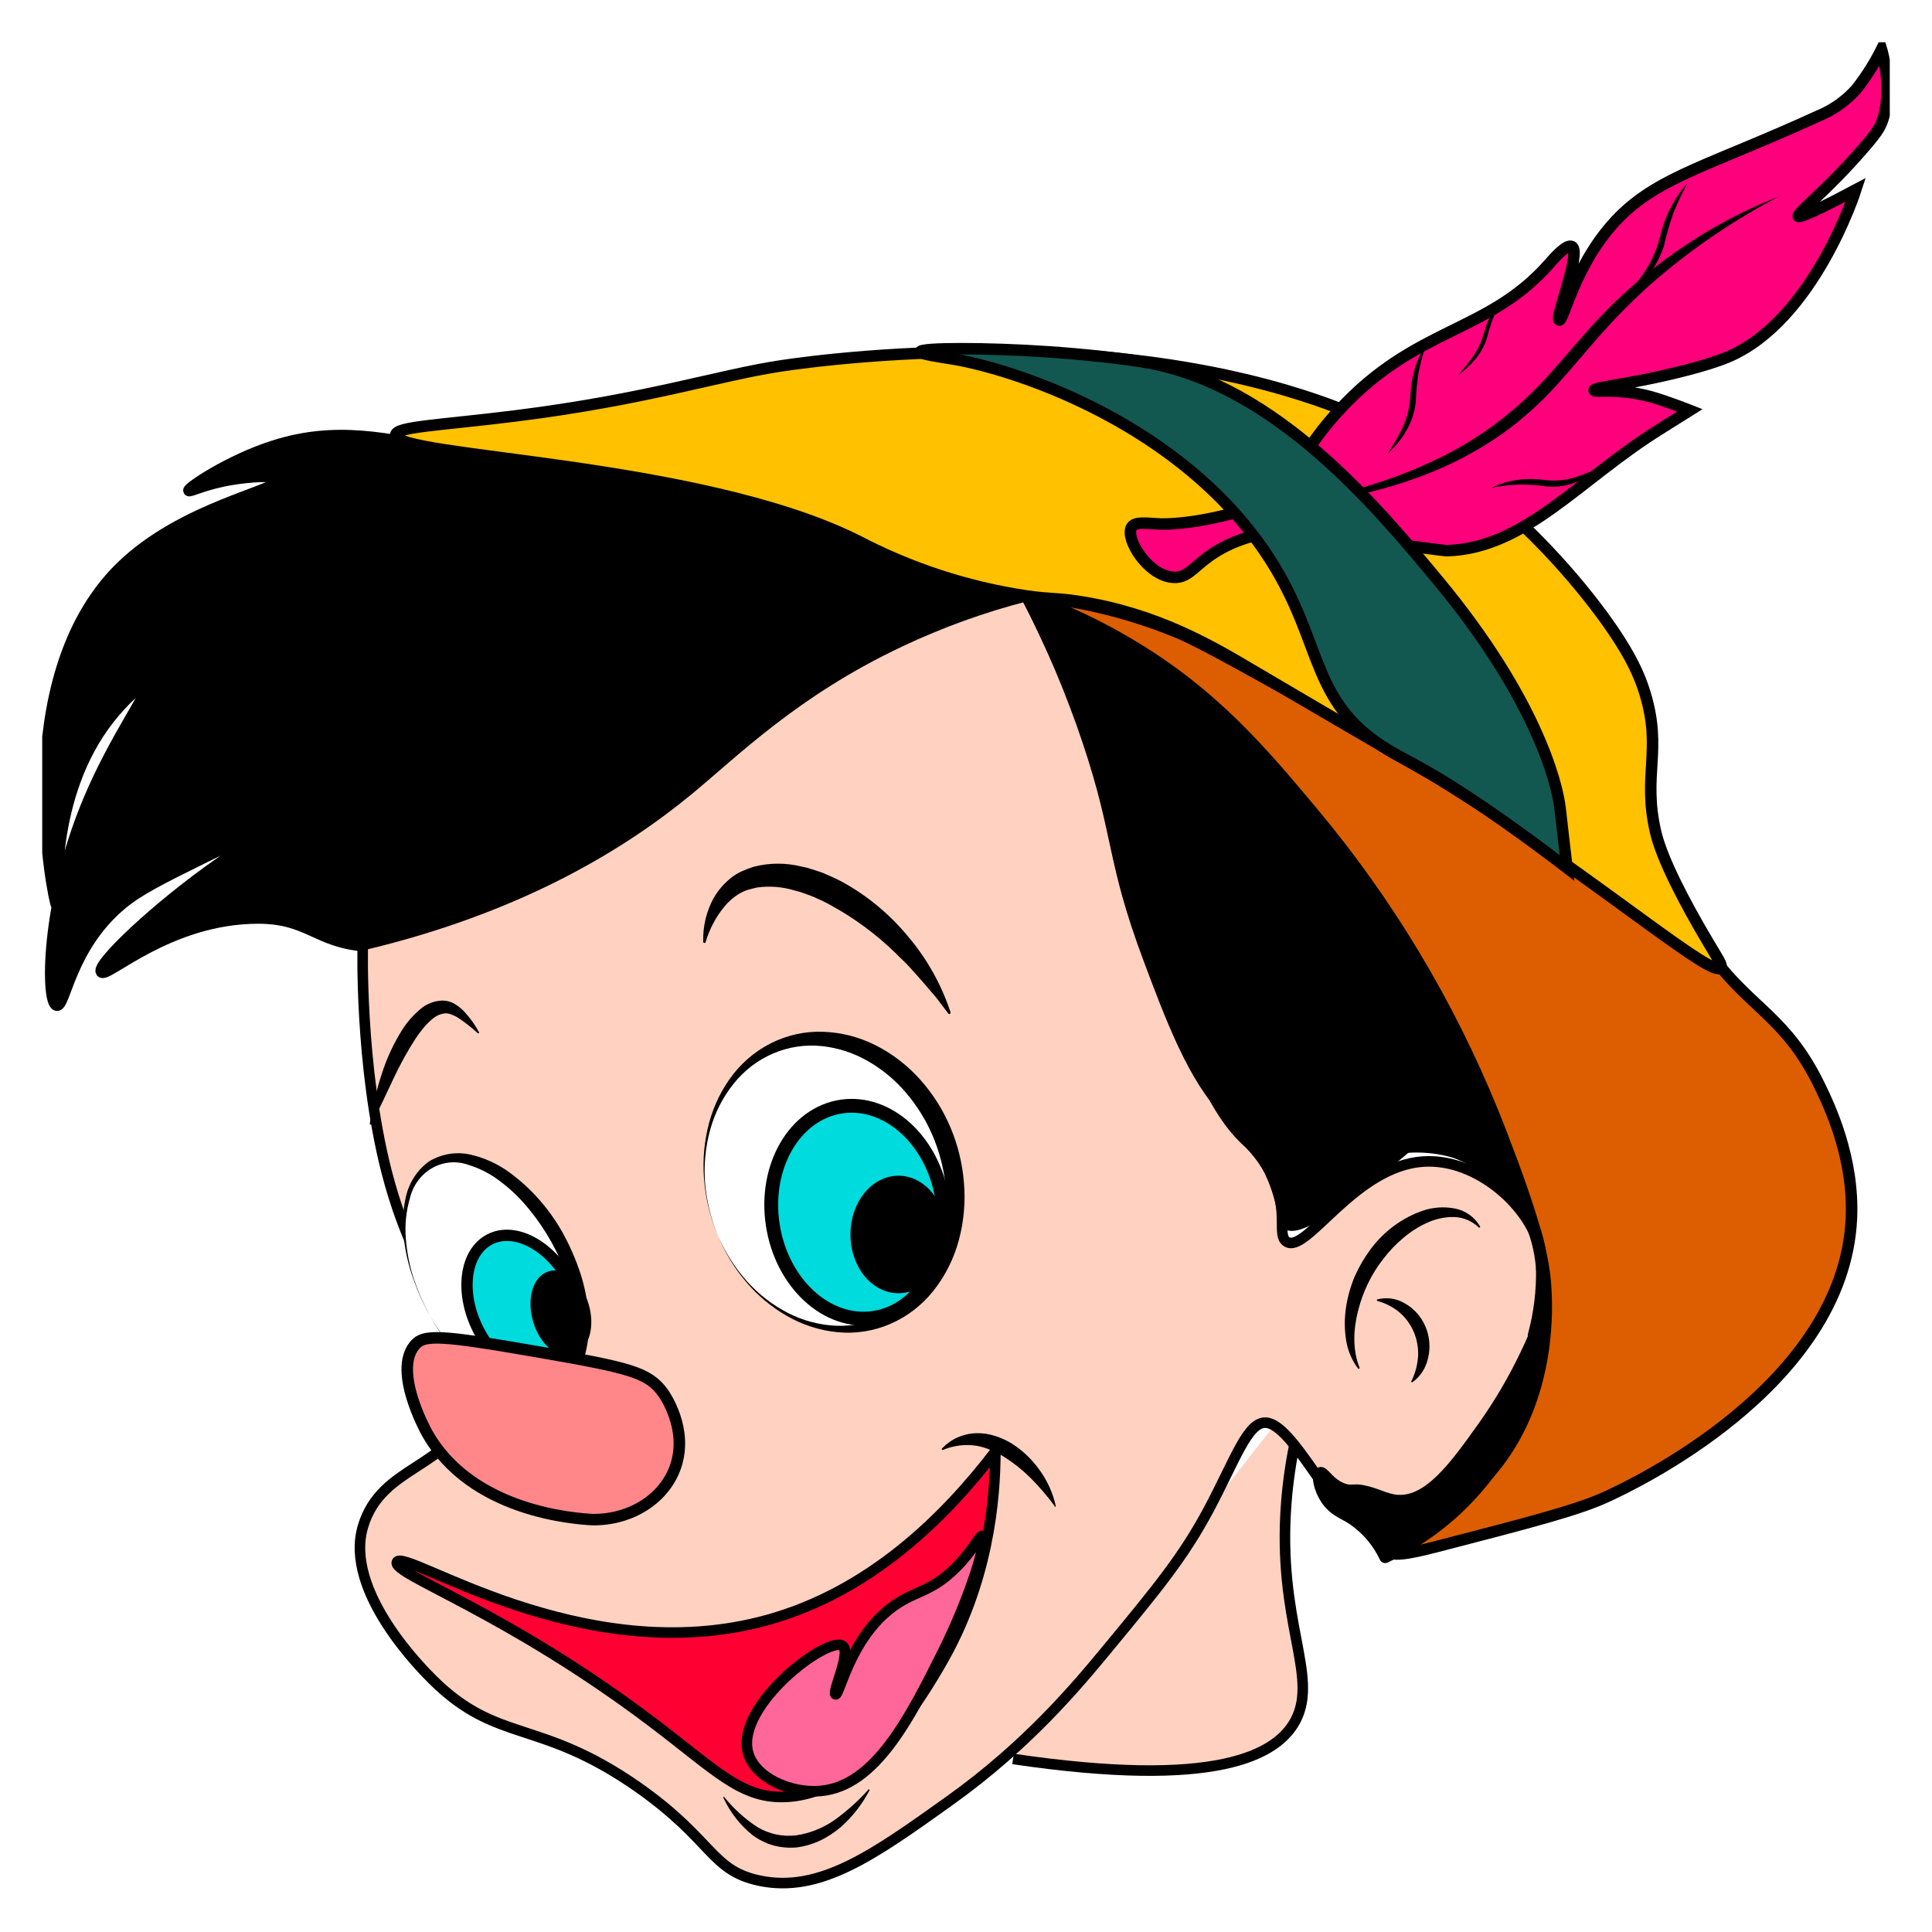 <svg width="183" height="183" viewBox="0 0 183 183" fill="none" xmlns="http://www.w3.org/2000/svg">
<g filter="url(#filter0_d)">
<g clip-path="url(#clip0)">
<path d="M98.223 52.974C87.411 48.71 76.341 45.197 65.086 42.461C54.815 40.059 58.408 41.836 42.998 38.78C36.541 37.502 31.819 36.378 25.927 38.252C21.627 39.626 17.804 42.249 17.896 42.461C17.951 42.586 19.456 41.817 21.912 41.409C23.61 41.125 26.308 40.928 26.432 41.409C26.684 42.432 17.286 43.955 11.366 49.817C0.632 60.455 5.184 81.693 5.354 81.698C5.524 81.703 4.436 71.521 10.365 64.011C11.719 62.3 13.546 60.59 13.876 60.859C14.385 61.263 10.902 65.813 8.369 71.91C4.331 81.554 4.367 90.942 5.368 91.207C6.153 91.418 6.57 85.825 11.416 81.712C13.078 80.3 15.188 79.257 19.415 77.167C20.035 76.859 24.279 74.764 24.436 75.067C24.546 75.278 22.545 76.566 20.92 77.695C14.711 82.02 9.172 87.368 9.604 88.045C10.035 88.723 15.927 82.966 24.436 82.952C29.208 82.952 29.942 85.201 34.476 85.58C45.577 86.503 57.95 77.993 68.114 70.858C75.425 65.726 76.076 64.347 82.171 60.873C89.022 56.943 98.219 52.974 98.223 52.974Z" fill="black" stroke="black" stroke-width="1.09" stroke-linecap="round" stroke-linejoin="round"/>
<path d="M124.523 126.124C123.082 130.024 122.179 134.119 121.843 138.285C120.953 149.553 124.89 154.622 122.761 158.865C121.008 162.324 115.138 165.438 95.956 162.608" fill="#FFD1C0"/>
<path d="M124.523 126.124C123.082 130.024 122.179 134.119 121.843 138.285C120.953 149.553 124.89 154.622 122.761 158.865C121.008 162.324 115.138 165.438 95.956 162.608" stroke="black" stroke-miterlimit="10"/>
<path d="M97.268 52.446C97.268 52.446 101.284 60.686 103.79 67.058C108.108 78.037 105.937 78.378 110.311 89.247C113.523 97.199 115.106 101.177 117.832 103.858C119.153 105.025 120.186 106.509 120.843 108.183C121.939 111.162 121.003 112.988 121.843 113.593C123.679 114.934 128.268 106.386 134.885 106.021C138.974 105.78 143.022 108.697 144.917 111.974C150.731 122.016 139.41 140.803 131.875 140.654C130.735 140.588 129.609 140.35 128.534 139.948C126.042 139.078 122.467 130.948 119.929 130.756C118.163 130.622 116.969 134.35 114.487 138.987C112.077 143.489 109.654 146.42 104.813 152.278C101.968 155.727 97.282 161.32 90.004 166.524C82.854 171.632 77.664 175.384 71.863 174.121C67.32 173.131 67.545 170.277 60.391 165.256C51.043 158.74 47.169 161.2 41.029 155.151C40.111 154.238 32.544 146.766 34.38 140.592C36.133 134.682 42.746 135.172 44.655 129.195C46.596 123.141 40.066 120.402 36.615 106.972C34.063 96.973 34.343 85.48 34.37 85.48C34.398 85.48 34.37 85.48 34.37 85.518C49.395 81.943 59.028 75.908 65.163 70.868C69.66 67.159 75.296 61.484 85.227 56.794C89.104 54.96 93.135 53.505 97.268 52.446Z" fill="#FFD1C0" stroke="black" stroke-miterlimit="10"/>
<path d="M66.609 85.148C66.574 83.687 66.932 82.245 67.641 80.987C68.053 80.298 68.578 79.691 69.192 79.195C69.515 78.928 69.87 78.707 70.248 78.536C70.619 78.368 70.999 78.222 71.386 78.099C72.862 77.72 74.403 77.71 75.883 78.07C76.061 78.102 76.24 78.141 76.42 78.186L76.93 78.344C77.265 78.455 77.613 78.555 77.939 78.68C78.582 78.964 79.238 79.228 79.839 79.569C82.217 80.882 84.337 82.654 86.085 84.792C87.823 86.857 89.162 89.256 90.027 91.856V91.889C90.032 91.904 90.034 91.92 90.033 91.936C90.032 91.952 90.028 91.968 90.021 91.982C90.014 91.996 90.005 92.009 89.993 92.02C89.981 92.03 89.968 92.038 89.953 92.043C89.931 92.052 89.906 92.053 89.883 92.046C89.86 92.039 89.839 92.025 89.825 92.004L88.673 90.486C88.269 90.006 87.847 89.525 87.439 89.045C87.03 88.564 86.58 88.084 86.154 87.603C85.727 87.123 85.236 86.709 84.809 86.258C82.99 84.493 80.957 82.989 78.761 81.784C78.224 81.467 77.65 81.227 77.086 80.963C76.801 80.838 76.507 80.746 76.218 80.636L75.759 80.478L75.3 80.357C74.128 79.994 72.895 79.896 71.684 80.069C71.386 80.127 71.101 80.223 70.808 80.295C70.522 80.39 70.246 80.517 69.986 80.674C69.467 80.992 69.001 81.398 68.61 81.876C67.805 82.859 67.201 84.003 66.834 85.239C66.823 85.269 66.802 85.294 66.775 85.308C66.748 85.323 66.716 85.325 66.687 85.316C66.664 85.308 66.644 85.292 66.63 85.272C66.616 85.251 66.608 85.226 66.609 85.201V85.148Z" fill="black"/>
<path d="M45.242 93.854C44.677 93.333 44.074 92.859 43.438 92.437C43.174 92.258 42.884 92.124 42.58 92.038C42.353 91.967 42.11 91.967 41.883 92.038C41.056 92.187 40.139 93.225 39.372 94.359C38.581 95.587 37.873 96.871 37.252 98.203C36.591 99.582 35.963 101.019 35.164 102.489C35.159 102.498 35.153 102.506 35.145 102.512C35.138 102.518 35.129 102.523 35.119 102.525C35.11 102.528 35.1 102.529 35.091 102.527C35.081 102.526 35.072 102.523 35.063 102.518C35.05 102.511 35.039 102.499 35.033 102.486C35.026 102.472 35.024 102.456 35.026 102.441C35.275 100.853 35.65 99.289 36.146 97.766C36.631 96.237 37.308 94.782 38.161 93.441C38.602 92.767 39.133 92.164 39.739 91.649C40.344 91.1 41.114 90.79 41.915 90.774C42.318 90.775 42.715 90.884 43.066 91.091C43.402 91.295 43.711 91.544 43.984 91.832C44.522 92.406 44.985 93.052 45.361 93.754C45.374 93.768 45.381 93.787 45.381 93.806C45.381 93.826 45.374 93.845 45.361 93.859C45.349 93.867 45.334 93.872 45.32 93.872C45.305 93.872 45.291 93.867 45.279 93.859L45.242 93.854Z" fill="black"/>
<path d="M68.536 166.202C69.137 167.437 70.289 169.306 72.148 170.277C75.452 171.987 79.83 170.248 82.335 165.51" fill="#FFD1C0"/>
<path d="M68.587 166.202C69.498 167.333 70.575 168.306 71.776 169.085C72.88 169.731 74.15 169.996 75.406 169.844C76.704 169.655 77.944 169.162 79.036 168.403C80.218 167.553 81.309 166.572 82.29 165.477L82.386 165.529C81.675 166.901 80.722 168.119 79.577 169.119C78.992 169.604 78.355 170.015 77.678 170.344C76.993 170.665 76.268 170.88 75.525 170.983C74.778 171.058 74.024 171 73.295 170.81L72.754 170.642L72.24 170.406C71.898 170.244 71.574 170.046 71.271 169.815C70.083 168.865 69.13 167.631 68.49 166.217L68.587 166.202Z" fill="black"/>
<path d="M144.169 108.702C146.004 114.026 146.326 116.39 146.417 118.153C146.5 119.71 146.913 127.523 142.246 134.048C137.905 140.121 131.338 142.058 131.691 142.985C131.916 143.557 134.798 142.826 136.207 142.461C145.073 140.164 149.515 139.016 152.269 137.728C154.435 136.724 174.604 127.34 175.365 111.445C175.641 105.627 173.236 100.654 172.35 98.828C169.257 92.442 165.884 91.524 162.309 86.739C156.178 82.799 151.144 79.613 147.753 77.278C144.458 75.01 140.153 72.151 135.027 69.004C130.659 66.323 127.488 64.54 121.141 60.979C113.798 56.862 112.311 56.208 111.1 55.723C107.064 54.11 102.845 53.05 98.549 52.571C119.704 64.199 130.122 81.275 135.72 90.419C139.134 96.191 141.965 102.318 144.169 108.702Z" fill="#DD5E00" stroke="black" stroke-width="1.09" stroke-miterlimit="10"/>
<path d="M131.2 143.509C135.649 141.494 139.45 138.181 142.149 133.965C144.847 129.749 146.329 124.808 146.418 119.734C144.954 123.872 142.926 127.766 140.397 131.295C137.776 134.97 135.33 138.334 132.361 138.132C131.2 138.05 130.406 137.459 128.997 137.2C128.268 137.06 127.956 137.272 127.341 137.08C125.895 136.623 125.363 135.34 125.046 135.508C124.73 135.677 124.927 136.984 125.652 138.041C126.304 139.002 127.111 139.29 127.823 139.708C129.278 140.604 130.451 141.925 131.2 143.509Z" fill="black" stroke="black" stroke-width="1.09" stroke-linecap="round" stroke-linejoin="round"/>
<path d="M97.218 52.446C99.534 56.874 101.497 61.494 103.087 66.26C106.079 75.212 105.313 77.388 108.764 86.638C110.852 92.231 113.101 98.256 116.295 101.36C117.628 102.604 118.762 104.064 119.654 105.684C120.391 106.954 120.95 108.328 121.315 109.764C121.668 111.205 121.535 111.604 121.82 111.868C122.549 112.55 125.193 111.527 133.178 104.661H132.967L133.21 104.613C135.344 104.228 139.139 104.502 144.412 109.744C143.765 107.678 142.787 104.752 141.397 101.336C137.178 90.987 131.418 81.406 124.33 72.948C119.406 67.058 114.932 61.796 107.259 57.179C104.069 55.259 100.705 53.674 97.218 52.446Z" fill="black" stroke="black" stroke-width="1.09" stroke-linecap="round" stroke-linejoin="round"/>
<path d="M142.989 108.394C143.113 108.586 143.223 108.75 143.32 108.875C143.404 109.008 143.499 109.133 143.604 109.249C143.664 109.307 143.71 109.336 143.737 109.312C143.765 109.288 143.664 109.216 143.655 109.197C143.448 108.932 143.223 108.658 142.989 108.394Z" fill="black" stroke="black" stroke-width="1.09" stroke-linecap="round" stroke-linejoin="round"/>
<path d="M132.967 104.661H133.178H133.21C133.1 104.633 133.013 104.647 132.967 104.661Z" fill="black" stroke="black" stroke-width="1.09" stroke-linecap="round" stroke-linejoin="round"/>
<path d="M146.037 116.178C146.078 118.306 145.815 120.43 145.257 122.477C145.93 120.456 146.195 118.311 146.037 116.178Z" fill="black" stroke="black" stroke-width="1.09" stroke-linecap="round" stroke-linejoin="round"/>
<path d="M132.967 104.661H133.178C134.555 104.555 138.451 104.478 141.746 107.265C142.324 107.755 142.852 108.308 143.32 108.913C143.421 109.038 143.512 109.163 143.604 109.288C145.017 111.3 145.86 113.688 146.036 116.178C145.973 113.704 145.171 111.313 143.742 109.341C143.705 109.288 143.668 109.245 143.659 109.225C143.439 108.932 143.2 108.658 142.98 108.394C141.77 106.976 140.246 105.891 138.542 105.233C136.837 104.576 135.005 104.366 133.205 104.622C133.1 104.632 133.013 104.646 132.967 104.661Z" fill="black" stroke="black" stroke-width="1.09" stroke-linecap="round" stroke-linejoin="round"/>
<path d="M161.842 85.326C159.548 81.482 157.404 77.34 156.822 74.812C155.555 69.325 157.473 67.124 155.817 61.671C155.321 60.032 154.44 57.923 151.801 54.31C150.167 52.085 144.28 44.412 135.739 39.064C113.335 25.053 77.55 30.117 73.989 30.655C67.977 31.563 61.327 33.826 48.882 35.388C41.576 36.301 37.524 36.402 37.478 37.204C37.354 39.338 66.091 39.698 81.157 47.189C86.204 49.84 91.628 51.615 97.219 52.446C99.729 52.801 99.972 52.623 102.239 52.974C109.545 54.108 114.795 57.212 118.301 59.283C138.598 71.252 136.006 69.46 138.883 71.372C152.962 80.722 162.209 88.617 162.985 87.666C163.178 87.435 162.737 86.839 161.842 85.326Z" fill="#FFC100" stroke="black" stroke-width="1.09" stroke-miterlimit="10"/>
<path d="M107.176 45.95C107.506 45.378 108.553 45.57 109.897 45.633C109.897 45.633 113.307 45.796 118.662 44.052C122.43 42.827 122.219 39.881 126.826 34.874C134.169 26.879 140.906 27.633 146.78 20.94C147.138 20.532 148.395 19.066 148.895 19.359C149.813 19.902 147.262 26.134 147.684 26.322C148.106 26.509 149.189 20.748 153.429 16.51C157.28 12.666 162.194 11.585 172.171 7.016C173.546 6.465 174.787 5.6 175.801 4.483C176.731 3.308 177.542 2.034 178.22 0.683C178.22 0.683 179.408 4.632 178.22 7.645C178.022 8.125 177.761 8.606 176.384 10.177C172.85 14.252 170.147 16.198 170.34 16.51C170.34 16.51 170.514 16.789 175.783 13.978C175.783 13.978 171.836 26.346 163.691 29.805C161.566 30.704 158 31.492 157.036 31.703C153.746 32.429 150.974 32.727 150.993 32.967C151.011 33.207 153.315 32.722 156.435 33.601C157.885 34.01 160.061 34.87 160.061 34.87L157.036 36.768C149.542 41.481 144.407 47.934 137.088 48.16C136.766 48.16 133.646 47.747 127.414 46.896C125.743 46.666 124.201 46.137 121.971 46.262C120.105 46.332 118.266 46.758 116.547 47.521C113.224 49.035 112.876 50.817 111.104 50.683C108.713 50.514 106.57 47.041 107.176 45.95Z" fill="#FF007C" stroke="black" stroke-width="1.09" stroke-miterlimit="10"/>
<path d="M122.596 43.734C134.679 42.144 141.516 37.603 145.569 33.606C149.3 29.925 151.993 25.399 158.877 20.311C161.908 18.073 165.15 16.165 168.551 14.617" fill="#FF007C"/>
<path d="M122.596 43.734C127.093 42.85 131.531 41.654 135.656 39.703C139.793 37.809 143.52 35.059 146.615 31.616C148.175 29.901 149.667 28.066 151.287 26.331C152.905 24.596 154.644 22.99 156.491 21.526C160.167 18.615 164.228 16.278 168.546 14.588C164.465 16.714 160.617 19.302 157.073 22.305C155.322 23.807 153.663 25.424 152.108 27.148C150.543 28.863 149.075 30.689 147.491 32.433C145.892 34.21 144.112 35.797 142.182 37.166C140.245 38.51 138.183 39.645 136.028 40.554C131.734 42.333 127.203 43.406 122.596 43.734Z" fill="black"/>
<path d="M153.732 24.428C154.422 23.624 155.07 22.782 155.674 21.905C156.266 21.049 156.731 20.102 157.05 19.099C157.202 18.619 157.321 18.066 157.486 17.538C157.647 17.009 157.848 16.495 158.087 16C158.557 15.013 159.158 14.1 159.873 13.29C159.355 14.229 158.895 15.201 158.496 16.202C158.143 17.212 157.847 18.244 157.61 19.291C157.273 20.36 156.74 21.349 156.041 22.203C155.366 23.045 154.59 23.793 153.732 24.428Z" fill="black"/>
<path d="M138.116 31.525C138.594 31.001 139.042 30.448 139.456 29.867C139.867 29.305 140.192 28.68 140.42 28.013L140.737 26.975C140.852 26.622 140.995 26.28 141.163 25.951C141.495 25.297 141.914 24.695 142.407 24.164C142.049 24.783 141.728 25.425 141.448 26.086C141.195 26.758 140.979 27.445 140.801 28.142C140.56 28.853 140.187 29.506 139.704 30.064C139.238 30.622 138.704 31.113 138.116 31.525Z" fill="black"/>
<path d="M131.42 38.968C131.951 38.209 132.421 37.406 132.824 36.566C133.212 35.752 133.456 34.871 133.545 33.966C133.591 33.514 133.609 33.034 133.664 32.558C133.722 32.078 133.817 31.604 133.948 31.141C134.201 30.217 134.598 29.344 135.123 28.556C134.805 29.43 134.555 30.33 134.375 31.246C134.226 32.179 134.136 33.122 134.105 34.067C134 35.048 133.687 35.992 133.187 36.83C132.713 37.638 132.116 38.361 131.42 38.968Z" fill="black"/>
<path d="M151.718 40.159C151.021 40.783 150.23 41.283 149.378 41.639C148.504 42.004 147.563 42.158 146.624 42.091C145.742 41.962 144.853 41.896 143.962 41.894C143.069 41.923 142.179 42.026 141.301 42.201C142.131 41.796 143.02 41.536 143.93 41.432C144.387 41.379 144.848 41.362 145.307 41.385C145.766 41.385 146.225 41.471 146.652 41.5C147.518 41.564 148.389 41.463 149.222 41.202C150.08 40.927 150.915 40.578 151.718 40.159Z" fill="black"/>
<path d="M108.764 30.367C120.957 32.602 130.516 44.119 136.22 50.995C145.486 62.157 147.491 70.152 147.771 72.545C147.771 72.66 148.427 78.205 148.427 78.205C148.427 78.205 143.448 74.361 138.887 71.372C134.421 68.437 132.847 67.947 130.856 66.639C123.605 61.888 125.459 55.939 119.153 47.314C110.572 35.585 95.63 30.848 90.031 29.968C89.37 29.863 87.163 29.55 87.177 29.32C87.177 28.926 93.56 28.935 99.228 29.32C102.706 29.555 106.653 29.983 108.764 30.367Z" fill="#135751" stroke="black" stroke-width="1.09" stroke-miterlimit="10"/>
<path d="M128.658 125.658C128.049 124.86 127.649 123.909 127.497 122.9C127.341 121.885 127.341 120.85 127.497 119.835C127.651 118.818 127.93 117.826 128.328 116.884C128.748 115.946 129.27 115.061 129.883 114.247C131.132 112.601 132.809 111.368 134.711 110.696C135.698 110.352 136.752 110.273 137.776 110.465C138.277 110.554 138.754 110.755 139.174 111.053C139.594 111.352 139.949 111.741 140.213 112.195L140.112 112.305C139.468 111.667 138.622 111.301 137.735 111.277C136.852 111.262 135.977 111.449 135.17 111.825C134.357 112.193 133.597 112.678 132.912 113.266C132.219 113.843 131.591 114.501 131.04 115.227C129.908 116.665 129.089 118.344 128.64 120.147C128.181 121.925 128.094 123.89 128.8 125.601L128.658 125.658Z" fill="black"/>
<path d="M130.406 119.148C131.192 119.299 131.931 119.648 132.558 120.166C133.186 120.684 133.684 121.354 134.008 122.119C134.332 122.883 134.473 123.719 134.419 124.554C134.365 125.388 134.117 126.196 133.697 126.908" fill="#FFD1C0"/>
<path d="M130.433 119.085C131.333 118.846 132.287 118.983 133.09 119.47C133.948 119.955 134.628 120.724 135.022 121.657C135.417 122.591 135.504 123.635 135.27 124.625C135.07 125.571 134.531 126.399 133.765 126.941L133.66 126.879C134.029 126.156 134.252 125.361 134.316 124.544C134.369 123.731 134.232 122.917 133.917 122.171C133.602 121.426 133.118 120.773 132.508 120.267C131.888 119.767 131.175 119.407 130.415 119.21L130.433 119.085Z" fill="black"/>
<path d="M84.072 120.95C89.917 118.215 92.202 110.251 89.176 103.162C86.151 96.073 78.96 92.543 73.115 95.278C67.269 98.013 64.984 105.977 68.01 113.066C71.036 120.155 78.227 123.685 84.072 120.95Z" fill="white"/>
<path d="M68.022 113.089C68.707 114.648 69.623 116.085 70.735 117.346C71.853 118.592 73.178 119.616 74.645 120.368C76.098 121.112 77.686 121.525 79.302 121.579C80.89 121.624 82.465 121.266 83.892 120.536C85.267 119.783 86.466 118.72 87.402 117.423C88.338 116.126 88.987 114.627 89.302 113.036C89.652 111.462 89.737 109.836 89.555 108.231C89.207 104.997 87.908 101.956 85.837 99.529C84.814 98.322 83.6 97.308 82.249 96.531C80.898 95.747 79.411 95.257 77.875 95.089C76.309 94.919 74.726 95.153 73.266 95.771C71.806 96.389 70.513 97.373 69.5 98.635C68.459 99.93 67.692 101.442 67.252 103.07C66.808 104.717 66.652 106.435 66.793 108.139C66.949 109.847 67.364 111.518 68.022 113.089ZM68.022 113.089C67.343 111.52 66.908 109.847 66.733 108.135C66.541 106.417 66.636 104.677 67.013 102.993C67.384 101.285 68.085 99.674 69.073 98.26C70.089 96.803 71.429 95.629 72.978 94.839C74.527 94.049 76.236 93.668 77.958 93.73C79.71 93.789 81.43 94.236 83.006 95.041C84.571 95.845 85.983 96.941 87.173 98.275C89.568 100.954 91.025 104.405 91.308 108.063C91.459 109.88 91.294 111.712 90.821 113.468C90.349 115.23 89.526 116.868 88.407 118.273C87.302 119.657 85.891 120.736 84.296 121.417C82.701 122.098 80.971 122.36 79.257 122.179C77.593 122.006 75.98 121.48 74.516 120.632C73.067 119.801 71.766 118.713 70.67 117.418C69.574 116.131 68.68 114.67 68.022 113.089Z" fill="black"/>
<path d="M83.147 120.76C87.537 119.831 90.237 114.629 89.178 109.141C88.119 103.653 83.702 99.956 79.313 100.884C74.923 101.813 72.223 107.015 73.281 112.503C74.34 117.991 78.757 121.688 83.147 120.76Z" fill="#00DBDE" stroke="black" stroke-width="1.31" stroke-miterlimit="10"/>
<path d="M85.098 117.615C87.12 117.615 88.76 115.517 88.76 112.93C88.76 110.343 87.12 108.245 85.098 108.245C83.075 108.245 81.436 110.343 81.436 112.93C81.436 115.517 83.075 117.615 85.098 117.615Z" fill="black" stroke="black" stroke-width="1.76" stroke-miterlimit="10"/>
<path d="M52.711 127.591C56.043 125.55 56.081 119.13 52.795 113.25C49.51 107.37 44.145 104.258 40.814 106.299C37.482 108.34 37.445 114.761 40.73 120.641C44.015 126.52 49.38 129.632 52.711 127.591Z" fill="white"/>
<path d="M40.732 120.651C41.375 121.77 42.114 122.825 42.939 123.803C43.768 124.776 44.714 125.634 45.752 126.355C46.772 127.078 47.916 127.591 49.12 127.863C50.287 128.122 51.504 127.922 52.539 127.301C53.489 126.6 54.16 125.559 54.425 124.375C54.7 123.168 54.758 121.919 54.595 120.69C54.454 119.441 54.169 118.215 53.746 117.038C53.336 115.851 52.823 114.706 52.213 113.617C51.604 112.528 50.902 111.499 50.116 110.542C49.342 109.581 48.461 108.722 47.491 107.981C46.547 107.233 45.48 106.672 44.343 106.328C43.786 106.131 43.196 106.058 42.609 106.111C42.023 106.164 41.454 106.343 40.938 106.637C40.421 106.931 39.967 107.334 39.606 107.82C39.244 108.305 38.982 108.864 38.836 109.461C38.474 110.693 38.338 111.986 38.437 113.271C38.531 114.572 38.781 115.855 39.18 117.091C39.594 118.324 40.114 119.516 40.732 120.651ZM40.732 120.651C40.098 119.523 39.565 118.336 39.139 117.105C38.699 115.876 38.403 114.594 38.258 113.29C38.088 111.971 38.154 110.63 38.451 109.336C38.765 107.981 39.546 106.795 40.644 106.006C41.824 105.294 43.214 105.064 44.545 105.362C45.835 105.654 47.059 106.202 48.152 106.976C50.293 108.521 52.078 110.546 53.374 112.906C54.012 114.083 54.547 115.318 54.971 116.596C55.389 117.884 55.65 119.223 55.747 120.579C55.856 121.955 55.713 123.339 55.325 124.659C54.92 126.019 54.049 127.174 52.879 127.902C51.684 128.518 50.315 128.65 49.033 128.272C47.81 127.911 46.661 127.315 45.646 126.513C44.628 125.744 43.703 124.846 42.893 123.842C42.081 122.849 41.358 121.781 40.732 120.651Z" fill="black"/>
<path d="M53.182 126.047C55.485 124.636 55.785 120.686 53.851 117.225C51.917 113.764 48.482 112.103 46.179 113.514C43.875 114.925 43.575 118.874 45.509 122.335C47.443 125.796 50.878 127.458 53.182 126.047Z" fill="#00DBDE" stroke="black" stroke-width="1.07" stroke-miterlimit="10"/>
<path d="M54.129 123.734C55.266 123.364 55.741 121.554 55.188 119.692C54.636 117.829 53.266 116.619 52.128 116.989C50.991 117.358 50.516 119.168 51.069 121.031C51.621 122.894 52.991 124.104 54.129 123.734Z" fill="black" stroke="black" stroke-width="1.18" stroke-miterlimit="10"/>
<path d="M61.763 159.11C67.875 163.732 70.216 166.399 74.447 166.202C81.945 165.847 87.2 156.876 89.077 153.671C93.606 145.935 94.276 137.988 94.281 133.49C89.361 139.919 82.326 146.747 72.776 149.423C55.085 154.382 38.147 142.466 37.592 143.975C37.174 145.113 47.949 148.669 61.763 159.11Z" fill="#FF0033" stroke="black" stroke-linecap="round" stroke-linejoin="round"/>
<path d="M70.854 161.998C71.492 164.4 74.888 165.894 77.738 165.64C82.946 165.159 86.2 158.673 89.275 152.532C91.95 147.189 93.552 141.759 93.079 141.481C92.826 141.341 92.202 142.831 90.495 144.522C88.169 146.833 86.723 146.636 84.649 148.126C80.519 151.076 79.5 156.669 79.142 156.491C78.784 156.313 80.61 152.599 79.839 151.917C78.536 150.826 69.656 157.495 70.854 161.998Z" fill="#FF6699" stroke="black" stroke-linecap="round" stroke-linejoin="round"/>
<path d="M99.912 138.675C99.213 137.721 98.446 136.824 97.617 135.993C96.871 135.254 96.053 134.598 95.176 134.038C94.76 133.771 94.323 133.544 93.868 133.36C93.425 133.168 92.963 133.028 92.491 132.942C91.424 132.779 90.335 132.913 89.334 133.332H89.302C89.293 133.335 89.284 133.337 89.275 133.337C89.266 133.337 89.257 133.335 89.249 133.331C89.241 133.326 89.233 133.321 89.227 133.313C89.222 133.306 89.217 133.297 89.215 133.288C89.209 133.277 89.206 133.265 89.206 133.252C89.206 133.24 89.209 133.227 89.215 133.216C89.638 132.767 90.14 132.407 90.692 132.154C91.248 131.91 91.843 131.774 92.445 131.755C93.048 131.735 93.65 131.819 94.226 132.005C94.802 132.181 95.354 132.433 95.869 132.755C96.891 133.407 97.781 134.263 98.489 135.273C99.213 136.27 99.727 137.416 99.999 138.636C100.003 138.655 100 138.674 99.991 138.69C99.981 138.706 99.966 138.718 99.948 138.723C99.936 138.725 99.922 138.723 99.91 138.718C99.898 138.713 99.888 138.705 99.88 138.694L99.912 138.675Z" fill="black"/>
<path d="M56.146 139.939C59.849 139.972 62.984 137.887 64.002 134.874C65.209 131.309 62.906 128.061 62.795 127.912C61.396 125.99 59.62 125.562 51.323 124.111C41.594 122.42 40.121 122.348 39.23 123.482C37.28 125.956 40.291 131.448 40.437 131.708C44.618 139.203 54.471 139.852 56.146 139.939Z" fill="#FF878A" stroke="black" stroke-width="1.09" stroke-miterlimit="10"/>
</g>
</g>
<defs>
<filter id="filter0_d" x="0" y="0" width="183" height="183" filterUnits="userSpaceOnUse" color-interpolation-filters="sRGB">
<feFlood flood-opacity="0" result="BackgroundImageFix"/>
<feColorMatrix in="SourceAlpha" type="matrix" values="0 0 0 0 0 0 0 0 0 0 0 0 0 0 0 0 0 0 127 0" result="hardAlpha"/>
<feOffset dy="4"/>
<feGaussianBlur stdDeviation="2"/>
<feComposite in2="hardAlpha" operator="out"/>
<feColorMatrix type="matrix" values="0 0 0 0 0 0 0 0 0 0 0 0 0 0 0 0 0 0 0.25 0"/>
<feBlend mode="normal" in2="BackgroundImageFix" result="effect1_dropShadow"/>
<feBlend mode="normal" in="SourceGraphic" in2="effect1_dropShadow" result="shape"/>
</filter>
<clipPath id="clip0">
<rect width="175" height="175" fill="white" transform="translate(4)"/>
</clipPath>
</defs>
</svg>
